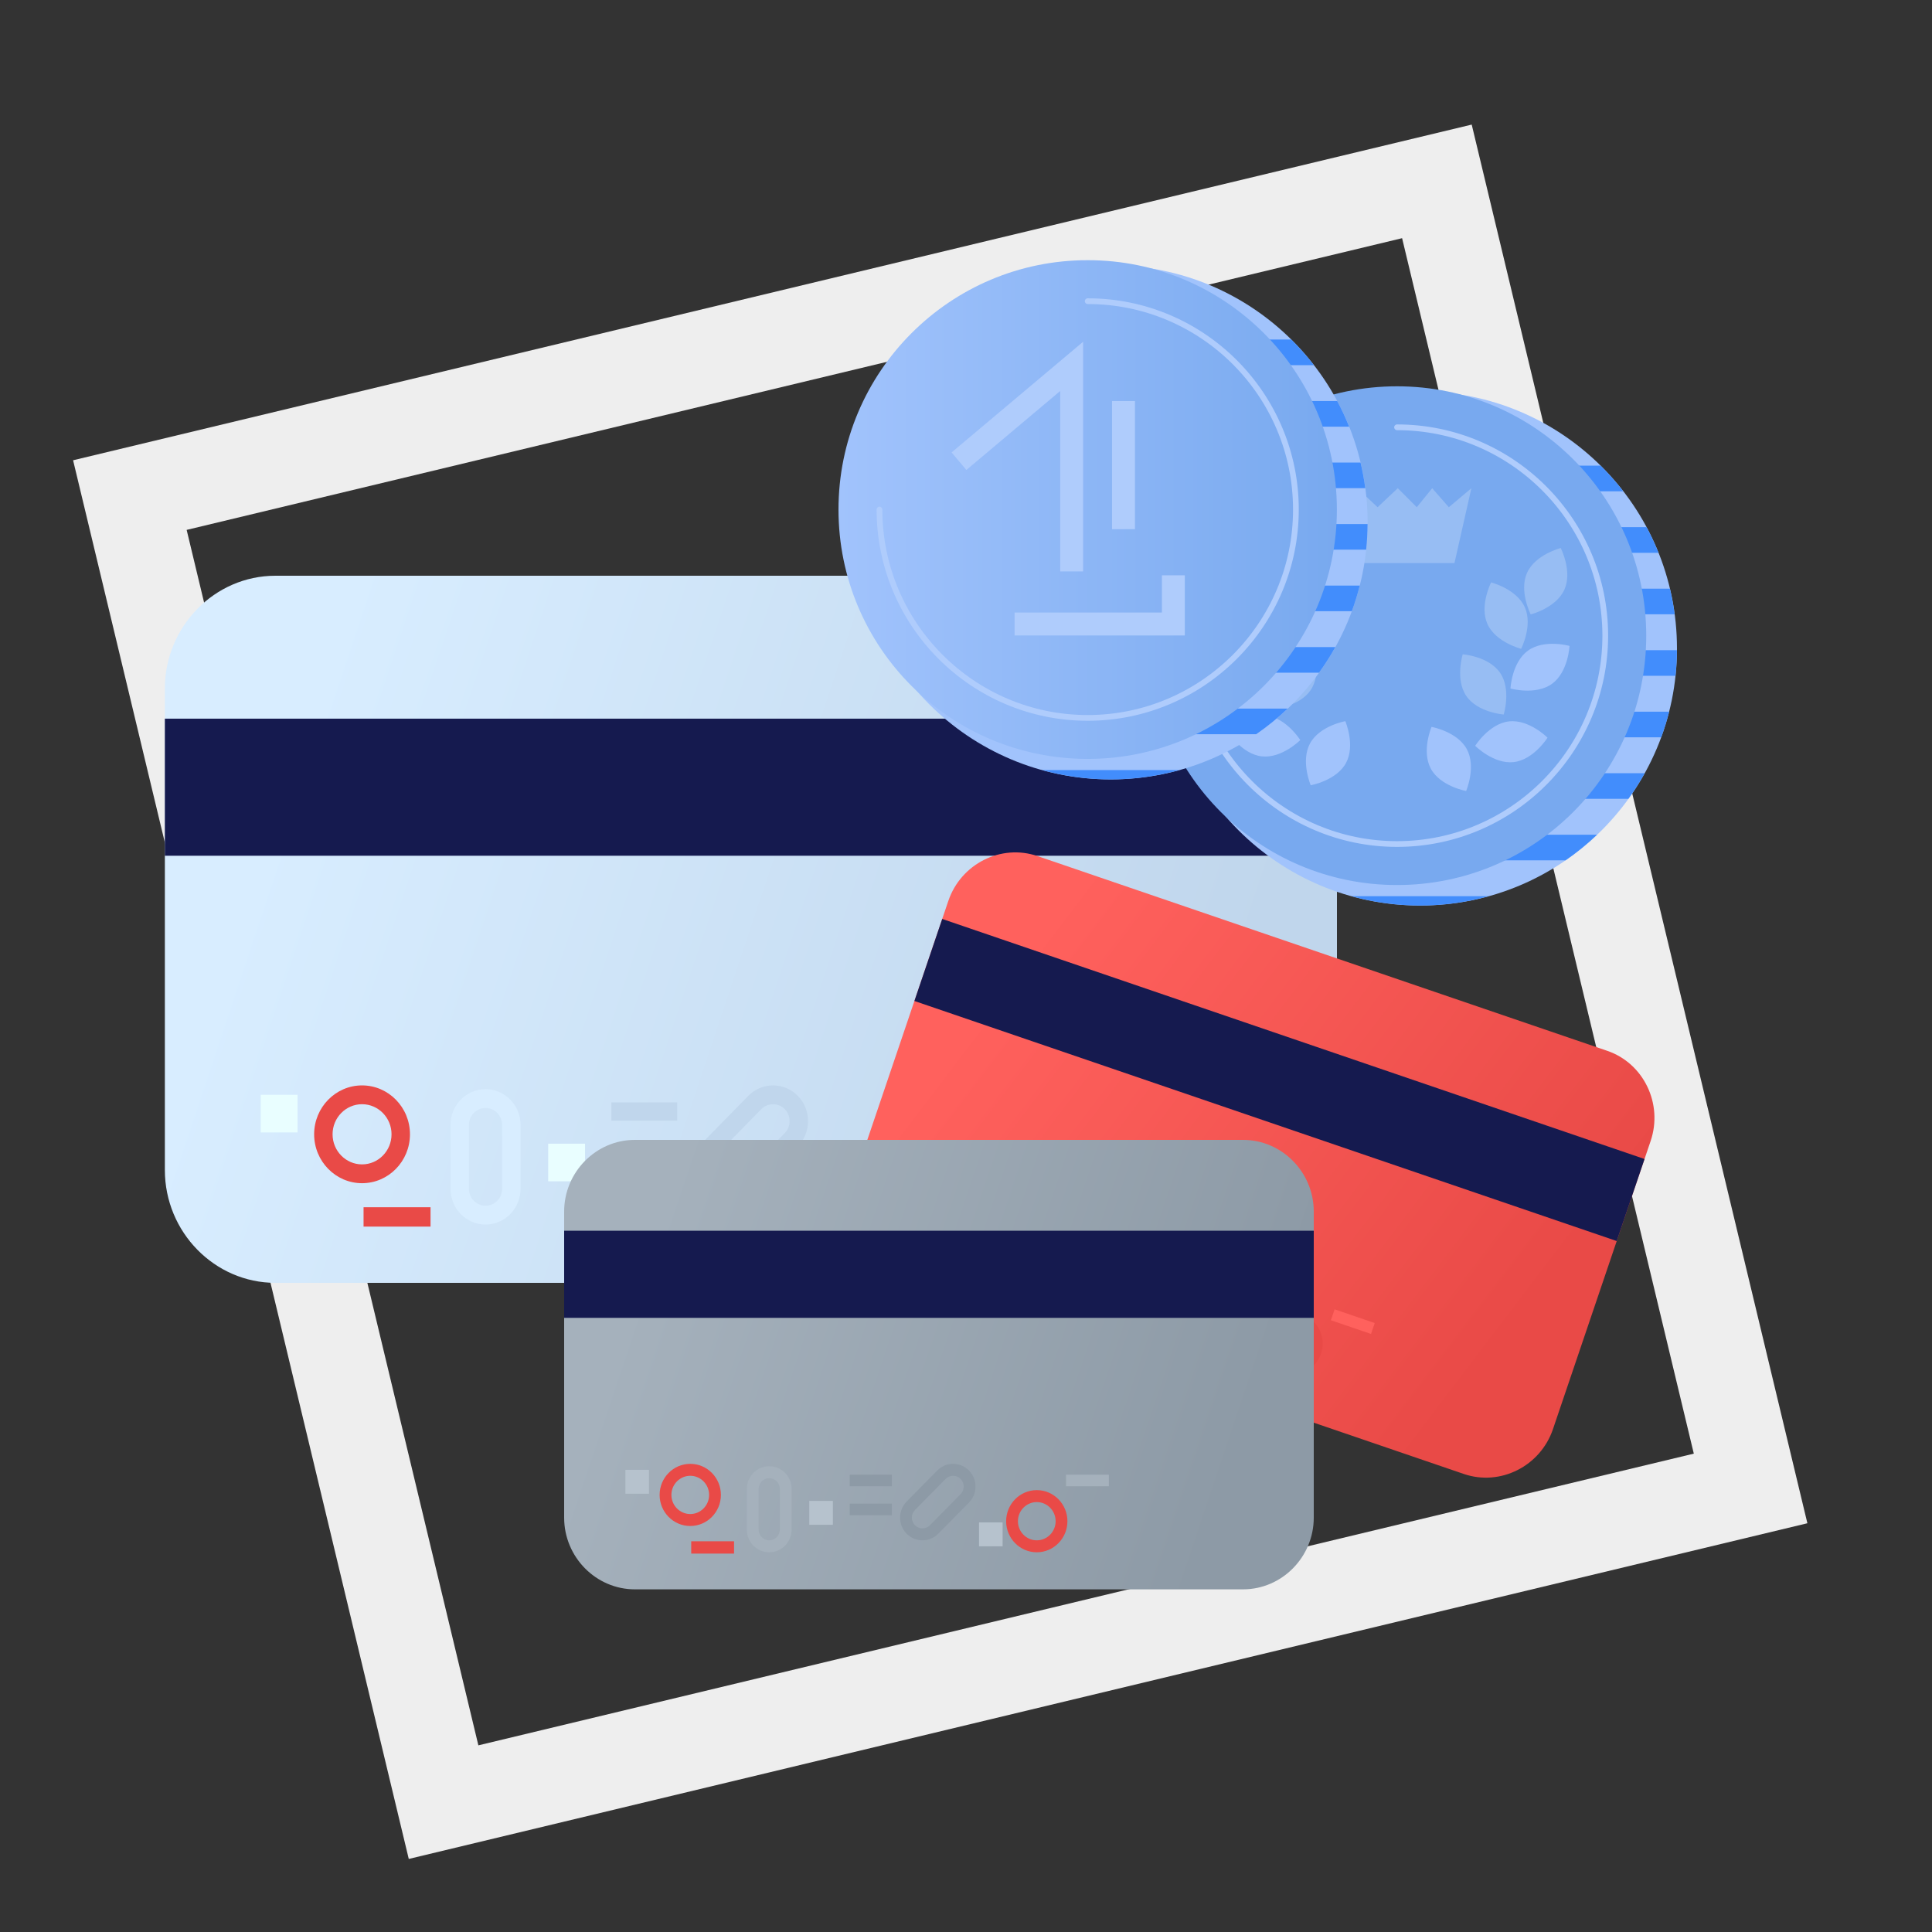 <?xml version="1.0" encoding="UTF-8"?><svg version="1.1" xmlns="http://www.w3.org/2000/svg" xmlns:xlink="http://www.w3.org/1999/xlink" viewBox="0 0 1500 1500" width="1500" height="1500" x="0px" y="0px">
              
              <rect x="0" y="0" width="1500" height="1500" fill="#333333" stroke="none"/>
              
              <!-- ITEM 0 -->
<g transform="translate(0.0 40.0) scale(7.3 7.3) rotate(323.917 100.0 100.0)">
<g transform="translate(-0.0 -0.0)">

<path id="outlined_square_1-i0" style="fill:#EEEEEE;" d="M141.242,200L0,141.245L58.758,0L200,58.755L141.242,200z M13.097,135.842  l122.743,51.061l51.061-122.745L64.158,13.097L13.097,135.842z"/>

</g>
</g>

<!-- ITEM 1 -->
<g transform="translate(128.0 447.0) scale(4.55 4.575) rotate(0.0 100.0 60.0)">
<g transform="translate(-0.0 -0.0)">

<linearGradient id="SVGID_1_-i1" gradientUnits="userSpaceOnUse" x1="3911.648" y1="3678.608" x2="5989.811" y2="4376.557" gradientTransform="matrix(0.076 0 0 0.076 -276.216 -246.556)">
	<stop offset="0" style="stop-color:#d8edff"/>
	<stop offset="1" style="stop-color:#c0d6ec"/>
</linearGradient>
<path fill="url(#SVGID_1_-i1)" d="M181.132,120H18.868C8.49,120,0,111.383,0,100.852V19.149C0,8.618,8.49,0,18.868,0h162.264  C191.509,0,200,8.617,200,19.149v81.703C200,111.383,191.509,120,181.132,120z"/>
<rect y="24.255" fill="#151A4F" width="200" height="23.263"/>
<rect x="16.352" y="88.088" fill="#e9feff" width="6.289" height="6.383"/>
<rect x="110.692" y="102.128" fill="#e9feff" width="6.289" height="6.383"/>
<g>
	<path fill="#E94A47" d="M33.648,103.089c-4.508,0-8.176-3.723-8.176-8.298s3.668-8.298,8.176-8.298s8.176,3.723,8.176,8.298   C41.824,99.366,38.156,103.089,33.648,103.089z M33.648,89.684c-2.774,0-5.031,2.291-5.031,5.106c0,2.815,2.257,5.106,5.031,5.106   s5.031-2.291,5.031-5.106C38.679,91.976,36.422,89.684,33.648,89.684z"/>
</g>
<g>
	<path fill="#E94A47" d="M126.1,110.107c-4.508,0-8.176-3.723-8.176-8.298s3.668-8.298,8.176-8.298s8.176,3.723,8.176,8.298   C134.277,106.384,130.609,110.107,126.1,110.107z M126.1,96.703c-2.774,0-5.031,2.291-5.031,5.106c0,2.815,2.257,5.106,5.031,5.106   s5.031-2.291,5.031-5.106C131.132,98.994,128.875,96.703,126.1,96.703z"/>
</g>
<g>
	<rect x="33.905" y="107.169" fill="#E94A47" width="11.429" height="3.286"/>
</g>
<g>
	<rect x="76.19" y="89.383" fill="#c0d6ec" width="11.238" height="3.093"/>
</g>
<g>
	<rect x="76.19" y="97.116" fill="#c0d6ec" width="11.238" height="3.093"/>
</g>
<g>
	<rect x="133.905" y="89.383" fill="#d8edff" width="11.429" height="3.093"/>
</g>
<g>
	<path fill="#d8edff" d="M54.717,110.107c-3.295,0-5.975-2.72-5.975-6.063V93.195c0-3.343,2.68-6.064,5.974-6.064   c3.295,0,5.975,2.72,5.975,6.064v10.848C60.692,107.387,58.012,110.107,54.717,110.107z M54.717,90.322   c-1.561,0-2.83,1.289-2.83,2.872v10.848c0,1.583,1.27,2.872,2.83,2.872h0.001c1.56,0,2.83-1.289,2.83-2.872V93.194   C57.547,91.611,56.278,90.322,54.717,90.322z"/>
</g>
<g>
	<path fill="#c0d6ec" d="M95.6,106.911c-1.599,0-3.1-0.629-4.225-1.771c-2.329-2.365-2.329-6.211,0-8.575l8.179-8.3   c1.125-1.142,2.626-1.771,4.225-1.771s3.1,0.629,4.225,1.771c1.125,1.142,1.744,2.665,1.744,4.288c0,1.623-0.62,3.145-1.745,4.287   l-8.178,8.3C98.7,106.282,97.2,106.911,95.6,106.911z M103.779,89.684c-0.76,0-1.47,0.296-2.002,0.836l-8.178,8.3   c-1.103,1.12-1.103,2.942,0,4.063c0.531,0.539,1.242,0.836,2.001,0.836s1.47-0.296,2.002-0.836l8.178-8.3   c0.531-0.539,0.824-1.261,0.824-2.031c0-0.771-0.292-1.492-0.824-2.032C105.249,89.981,104.538,89.684,103.779,89.684z"/>
</g>
<rect x="65.409" y="96.383" fill="#e9feff" width="6.289" height="6.383"/>

</g>
</g>

<!-- ITEM 2 -->
<g transform="translate(683.0 731.0) scale(2.88 2.892) rotate(18.798 100.0 60.0)">
<g transform="translate(-0.0 -0.0)">

<linearGradient id="SVGID_1_-i2" gradientUnits="userSpaceOnUse" x1="3911.648" y1="3678.608" x2="5989.811" y2="4376.557" gradientTransform="matrix(0.076 0 0 0.076 -276.216 -246.556)">
	<stop offset="0" style="stop-color:#ff615d"/>
	<stop offset="1" style="stop-color:#e94a47"/>
</linearGradient>
<path fill="url(#SVGID_1_-i2)" d="M181.132,120H18.868C8.49,120,0,111.383,0,100.852V19.149C0,8.618,8.49,0,18.868,0h162.264  C191.509,0,200,8.617,200,19.149v81.703C200,111.383,191.509,120,181.132,120z"/>
<rect y="24.255" fill="#151A4F" width="200" height="23.263"/>
<rect x="16.352" y="88.088" fill="#ff726e" width="6.289" height="6.383"/>
<rect x="110.692" y="102.128" fill="#ff726e" width="6.289" height="6.383"/>
<g>
	<path fill="#E94A47" d="M33.648,103.089c-4.508,0-8.176-3.723-8.176-8.298s3.668-8.298,8.176-8.298s8.176,3.723,8.176,8.298   C41.824,99.366,38.156,103.089,33.648,103.089z M33.648,89.684c-2.774,0-5.031,2.291-5.031,5.106c0,2.815,2.257,5.106,5.031,5.106   s5.031-2.291,5.031-5.106C38.679,91.976,36.422,89.684,33.648,89.684z"/>
</g>
<g>
	<path fill="#E94A47" d="M126.1,110.107c-4.508,0-8.176-3.723-8.176-8.298s3.668-8.298,8.176-8.298s8.176,3.723,8.176,8.298   C134.277,106.384,130.609,110.107,126.1,110.107z M126.1,96.703c-2.774,0-5.031,2.291-5.031,5.106c0,2.815,2.257,5.106,5.031,5.106   s5.031-2.291,5.031-5.106C131.132,98.994,128.875,96.703,126.1,96.703z"/>
</g>
<g>
	<rect x="33.905" y="107.169" fill="#E94A47" width="11.429" height="3.286"/>
</g>
<g>
	<rect x="76.19" y="89.383" fill="#e94a47" width="11.238" height="3.093"/>
</g>
<g>
	<rect x="76.19" y="97.116" fill="#e94a47" width="11.238" height="3.093"/>
</g>
<g>
	<rect x="133.905" y="89.383" fill="#ff615d" width="11.429" height="3.093"/>
</g>
<g>
	<path fill="#ff615d" d="M54.717,110.107c-3.295,0-5.975-2.72-5.975-6.063V93.195c0-3.343,2.68-6.064,5.974-6.064   c3.295,0,5.975,2.72,5.975,6.064v10.848C60.692,107.387,58.012,110.107,54.717,110.107z M54.717,90.322   c-1.561,0-2.83,1.289-2.83,2.872v10.848c0,1.583,1.27,2.872,2.83,2.872h0.001c1.56,0,2.83-1.289,2.83-2.872V93.194   C57.547,91.611,56.278,90.322,54.717,90.322z"/>
</g>
<g>
	<path fill="#e94a47" d="M95.6,106.911c-1.599,0-3.1-0.629-4.225-1.771c-2.329-2.365-2.329-6.211,0-8.575l8.179-8.3   c1.125-1.142,2.626-1.771,4.225-1.771s3.1,0.629,4.225,1.771c1.125,1.142,1.744,2.665,1.744,4.288c0,1.623-0.62,3.145-1.745,4.287   l-8.178,8.3C98.7,106.282,97.2,106.911,95.6,106.911z M103.779,89.684c-0.76,0-1.47,0.296-2.002,0.836l-8.178,8.3   c-1.103,1.12-1.103,2.942,0,4.063c0.531,0.539,1.242,0.836,2.001,0.836s1.47-0.296,2.002-0.836l8.178-8.3   c0.531-0.539,0.824-1.261,0.824-2.031c0-0.771-0.292-1.492-0.824-2.032C105.249,89.981,104.538,89.684,103.779,89.684z"/>
</g>
<rect x="65.409" y="96.383" fill="#ff726e" width="6.289" height="6.383"/>

</g>
</g>

<!-- ITEM 3 -->
<g transform="translate(438.0 885.0) scale(2.91 2.908) rotate(0.0 100.0 60)">
<g transform="translate(-0.0 -0.0)">

<linearGradient id="SVGID_1_-i3" gradientUnits="userSpaceOnUse" x1="3911.648" y1="3678.608" x2="5989.811" y2="4376.557" gradientTransform="matrix(0.076 0 0 0.076 -276.216 -246.556)">
	<stop offset="0" style="stop-color:#a5b1bc"/>
	<stop offset="1" style="stop-color:#8d9aa6"/>
</linearGradient>
<path fill="url(#SVGID_1_-i3)" d="M181.132,120H18.868C8.49,120,0,111.383,0,100.852V19.149C0,8.618,8.49,0,18.868,0h162.264  C191.509,0,200,8.617,200,19.149v81.703C200,111.383,191.509,120,181.132,120z"/>
<rect y="24.255" fill="#151A4F" width="200" height="23.263"/>
<rect x="16.352" y="88.088" fill="#b6c2cd" width="6.289" height="6.383"/>
<rect x="110.692" y="102.128" fill="#b6c2cd" width="6.289" height="6.383"/>
<g>
	<path fill="#E94A47" d="M33.648,103.089c-4.508,0-8.176-3.723-8.176-8.298s3.668-8.298,8.176-8.298s8.176,3.723,8.176,8.298   C41.824,99.366,38.156,103.089,33.648,103.089z M33.648,89.684c-2.774,0-5.031,2.291-5.031,5.106c0,2.815,2.257,5.106,5.031,5.106   s5.031-2.291,5.031-5.106C38.679,91.976,36.422,89.684,33.648,89.684z"/>
</g>
<g>
	<path fill="#E94A47" d="M126.1,110.107c-4.508,0-8.176-3.723-8.176-8.298s3.668-8.298,8.176-8.298s8.176,3.723,8.176,8.298   C134.277,106.384,130.609,110.107,126.1,110.107z M126.1,96.703c-2.774,0-5.031,2.291-5.031,5.106c0,2.815,2.257,5.106,5.031,5.106   s5.031-2.291,5.031-5.106C131.132,98.994,128.875,96.703,126.1,96.703z"/>
</g>
<g>
	<rect x="33.905" y="107.169" fill="#E94A47" width="11.429" height="3.286"/>
</g>
<g>
	<rect x="76.19" y="89.383" fill="#8d9aa6" width="11.238" height="3.093"/>
</g>
<g>
	<rect x="76.19" y="97.116" fill="#8d9aa6" width="11.238" height="3.093"/>
</g>
<g>
	<rect x="133.905" y="89.383" fill="#a5b1bc" width="11.429" height="3.093"/>
</g>
<g>
	<path fill="#a5b1bc" d="M54.717,110.107c-3.295,0-5.975-2.72-5.975-6.063V93.195c0-3.343,2.68-6.064,5.974-6.064   c3.295,0,5.975,2.72,5.975,6.064v10.848C60.692,107.387,58.012,110.107,54.717,110.107z M54.717,90.322   c-1.561,0-2.83,1.289-2.83,2.872v10.848c0,1.583,1.27,2.872,2.83,2.872h0.001c1.56,0,2.83-1.289,2.83-2.872V93.194   C57.547,91.611,56.278,90.322,54.717,90.322z"/>
</g>
<g>
	<path fill="#8d9aa6" d="M95.6,106.911c-1.599,0-3.1-0.629-4.225-1.771c-2.329-2.365-2.329-6.211,0-8.575l8.179-8.3   c1.125-1.142,2.626-1.771,4.225-1.771s3.1,0.629,4.225,1.771c1.125,1.142,1.744,2.665,1.744,4.288c0,1.623-0.62,3.145-1.745,4.287   l-8.178,8.3C98.7,106.282,97.2,106.911,95.6,106.911z M103.779,89.684c-0.76,0-1.47,0.296-2.002,0.836l-8.178,8.3   c-1.103,1.12-1.103,2.942,0,4.063c0.531,0.539,1.242,0.836,2.001,0.836s1.47-0.296,2.002-0.836l8.178-8.3   c0.531-0.539,0.824-1.261,0.824-2.031c0-0.771-0.292-1.492-0.824-2.032C105.249,89.981,104.538,89.684,103.779,89.684z"/>
</g>
<rect x="65.409" y="96.383" fill="#b6c2cd" width="6.289" height="6.383"/>

</g>
</g>

<!-- ITEM 4 -->
<g transform="translate(651.0 202.0) scale(4.34 4.357) rotate(0.0 75.0 57.5)">
<g transform="translate(-0.0 -0.0)">

<ellipse fill="#A1C3FC" cx="104.046" cy="69.194" rx="45.954" ry="45.806"/>
<path fill="#428DFC" d="M117.54,41.182h22.853c-1.25-1.61-2.601-3.138-4.051-4.566h-18.802  C117.539,36.616,117.539,41.182,117.54,41.182z"/>
<path fill="#428DFC" d="M117.54,52.143h29.156c-0.63-1.566-1.338-3.092-2.133-4.566h-27.025v4.566H117.54z"/>
<path fill="#428DFC" d="M117.54,63.103h32.043c-0.207-1.549-0.49-3.072-0.848-4.566H117.54L117.54,63.103L117.54,63.103z"/>
<path fill="#428DFC" d="M117.54,74.064h32.199c0.159-1.502,0.243-3.026,0.253-4.566h-32.452  C117.539,69.497,117.539,74.064,117.54,74.064z"/>
<path fill="#428DFC" d="M117.54,85.024h29.639c0.549-1.487,1.022-3.012,1.416-4.567H117.54V85.024z"/>
<path fill="#428DFC" d="M117.54,95.985h23.77c1.059-1.461,2.035-2.984,2.919-4.567H117.54V95.985z"/>
<path fill="#428DFC" d="M88.676,106.945h41.39c2.002-1.373,3.883-2.903,5.638-4.566H88.676V106.945z"/>
<path fill="#428DFC" d="M104.046,115c4.247,0,8.354-0.586,12.257-1.661H91.789C95.692,114.414,99.799,115,104.046,115z"/>
<ellipse fill="#78A9EF" cx="99.922" cy="66.911" rx="44.579" ry="44.436"/>
<g>
	<path fill="#AFCCFC" d="M99.923,104.55c-20.821,0-37.761-16.885-37.761-37.641c0-0.282,0.23-0.511,0.512-0.511   s0.512,0.229,0.512,0.511c0,20.192,16.481,36.619,36.736,36.619s36.736-16.427,36.736-36.619c0-20.191-16.48-36.618-36.736-36.618   c-0.283,0-0.512-0.229-0.512-0.511s0.23-0.511,0.512-0.511c20.821,0,37.761,16.884,37.761,37.64S120.744,104.55,99.923,104.55z"/>
</g>
<path fill="#A1C3FC" d="M73.327,54.681c1.483,3.266-0.652,7.419-0.652,7.419s-4.539-1.142-6.022-4.408  c-1.483-3.266,0.652-7.419,0.652-7.419S71.844,51.416,73.327,54.681z"/>
<path fill="#A1C3FC" d="M73.156,68.548c2.918,2.095,3.142,6.757,3.142,6.757s-4.506,1.264-7.424-0.832  c-2.918-2.095-3.142-6.757-3.142-6.757S70.238,66.452,73.156,68.548z"/>
<path fill="#A1C3FC" d="M76.547,81.163c3.574,0.399,6.063,4.352,6.063,4.352s-3.305,3.305-6.879,2.905  c-3.574-0.399-6.063-4.352-6.063-4.352S72.973,80.763,76.547,81.163z"/>
<path fill="#97BDF3" d="M123.183,55.703c-1.483,3.266,0.652,7.419,0.652,7.419s4.539-1.142,6.022-4.408  c1.483-3.266-0.652-7.419-0.652-7.419S124.666,52.437,123.183,55.703z"/>
<path fill="#A1C3FC" d="M73.99,60.811c-1.483,3.266,0.652,7.419,0.652,7.419s4.539-1.142,6.022-4.408  c1.483-3.266-0.652-7.419-0.652-7.419S75.473,57.545,73.99,60.811z"/>
<path fill="#A1C3FC" d="M123.355,69.57c-2.918,2.095-3.142,6.757-3.142,6.757s4.506,1.264,7.424-0.832  c2.918-2.095,3.142-6.757,3.142-6.757S126.272,67.474,123.355,69.57z"/>
<path fill="#97BDF3" d="M78.398,72.52c-2.024,2.964-0.636,7.42-0.636,7.42s4.668-0.347,6.692-3.311  c2.024-2.964,0.636-7.42,0.636-7.42S80.422,69.558,78.398,72.52z"/>
<path fill="#A1C3FC" d="M119.963,82.184c-3.574,0.399-6.063,4.352-6.063,4.352s3.305,3.305,6.879,2.905  c3.574-0.399,6.063-4.352,6.063-4.352S123.537,81.785,119.963,82.184z"/>
<path fill="#A1C3FC" d="M84.352,86.12c-1.709,3.154,0.127,7.446,0.127,7.446s4.609-0.821,6.317-3.975  c1.709-3.154-0.127-7.446-0.127-7.446S86.062,82.966,84.352,86.12z"/>
<path fill="#97BDF3" d="M122.772,61.832c1.483,3.266-0.652,7.419-0.652,7.419s-4.539-1.142-6.022-4.408  c-1.483-3.266,0.652-7.419,0.652-7.419S121.289,58.567,122.772,61.832z"/>
<path fill="#97BDF3" d="M118.365,73.542c2.024,2.964,0.636,7.42,0.636,7.42s-4.668-0.347-6.692-3.311  c-2.024-2.964-0.636-7.42-0.636-7.42S116.34,70.579,118.365,73.542z"/>
<path fill="#A1C3FC" d="M112.41,87.142c1.709,3.154-0.127,7.446-0.127,7.446s-4.609-0.821-6.317-3.975  c-1.709-3.154,0.127-7.446,0.127-7.446S110.701,83.987,112.41,87.142z"/>
<polygon fill="#97BDF3" points="110.194,53.975 89.058,53.975 86.031,40.635 89.43,43.811 92.828,40.635 96.44,44.023   100.05,40.635 103.45,44.023 106.212,40.635 109.185,44.023 113.221,40.635 "/>
<g>
	<ellipse fill="#A1C3FC" cx="48.704" cy="46.719" rx="45.954" ry="45.806"/>
	<path fill="#428DFC" d="M62.197,18.708H85.05c-1.25-1.61-2.601-3.138-4.051-4.566H62.197V18.708z"/>
	<path fill="#428DFC" d="M62.197,29.668h29.156c-0.63-1.566-1.338-3.092-2.133-4.566H62.197V29.668z"/>
	<path fill="#428DFC" d="M62.197,40.629H94.24c-0.207-1.549-0.49-3.072-0.848-4.566H62.197V40.629z"/>
	<path fill="#428DFC" d="M62.197,51.589h32.199c0.159-1.502,0.243-3.026,0.253-4.566H62.197V51.589z"/>
	<path fill="#428DFC" d="M62.197,62.55h29.639c0.549-1.487,1.022-3.012,1.416-4.567H62.197V62.55z"/>
	<path fill="#428DFC" d="M62.197,73.51h23.77c1.059-1.461,2.035-2.984,2.919-4.567H62.197V73.51z"/>
	<path fill="#428DFC" d="M33.334,84.47h41.39c2.002-1.373,3.883-2.903,5.638-4.566H33.334V84.47z"/>
	<path fill="#428DFC" d="M48.704,92.525c4.247,0,8.354-0.586,12.257-1.661H36.446C40.35,91.939,44.457,92.525,48.704,92.525z"/>
</g>
<linearGradient id="SVGID_1_-i4" gradientUnits="userSpaceOnUse" x1="0" y1="77.564" x2="89.159" y2="77.564" gradientTransform="matrix(1 0 0 -1 0 122)">
	<stop offset="0" style="stop-color:#A1C3FC"/>
	<stop offset="1" style="stop-color:#78A9EF"/>
</linearGradient>
<ellipse fill="url(#SVGID_1_-i4)" cx="44.579" cy="44.436" rx="44.579" ry="44.436"/>
<g>
	<path fill="#AFCCFC" d="M44.581,82.076c-20.821,0-37.761-16.884-37.761-37.64c0-0.282,0.23-0.511,0.512-0.511   s0.512,0.229,0.512,0.511c0,20.191,16.48,36.618,36.736,36.618s36.736-16.427,36.736-36.618S64.837,7.818,44.581,7.818   c-0.283,0-0.512-0.229-0.512-0.511s0.23-0.511,0.512-0.511c20.821,0,37.761,16.886,37.761,37.64   C82.341,65.191,65.402,82.076,44.581,82.076z"/>
</g>
<g>
	<polygon fill="#AFCCFC" points="61.956,66.876 31.5,66.876 31.5,62.79 57.857,62.79 57.857,56.156 61.956,56.156  "/>
</g>
<g>
	<polygon fill="#AFCCFC" points="43.763,55.459 39.663,55.459 39.663,23.311 22.872,37.385 20.234,34.257 43.763,14.537  "/>
</g>
<g>
	<rect x="48.935" y="25.101" fill="#AFCCFC" width="4.099" height="22.834"/>
</g>

</g>
</g>

              </svg>